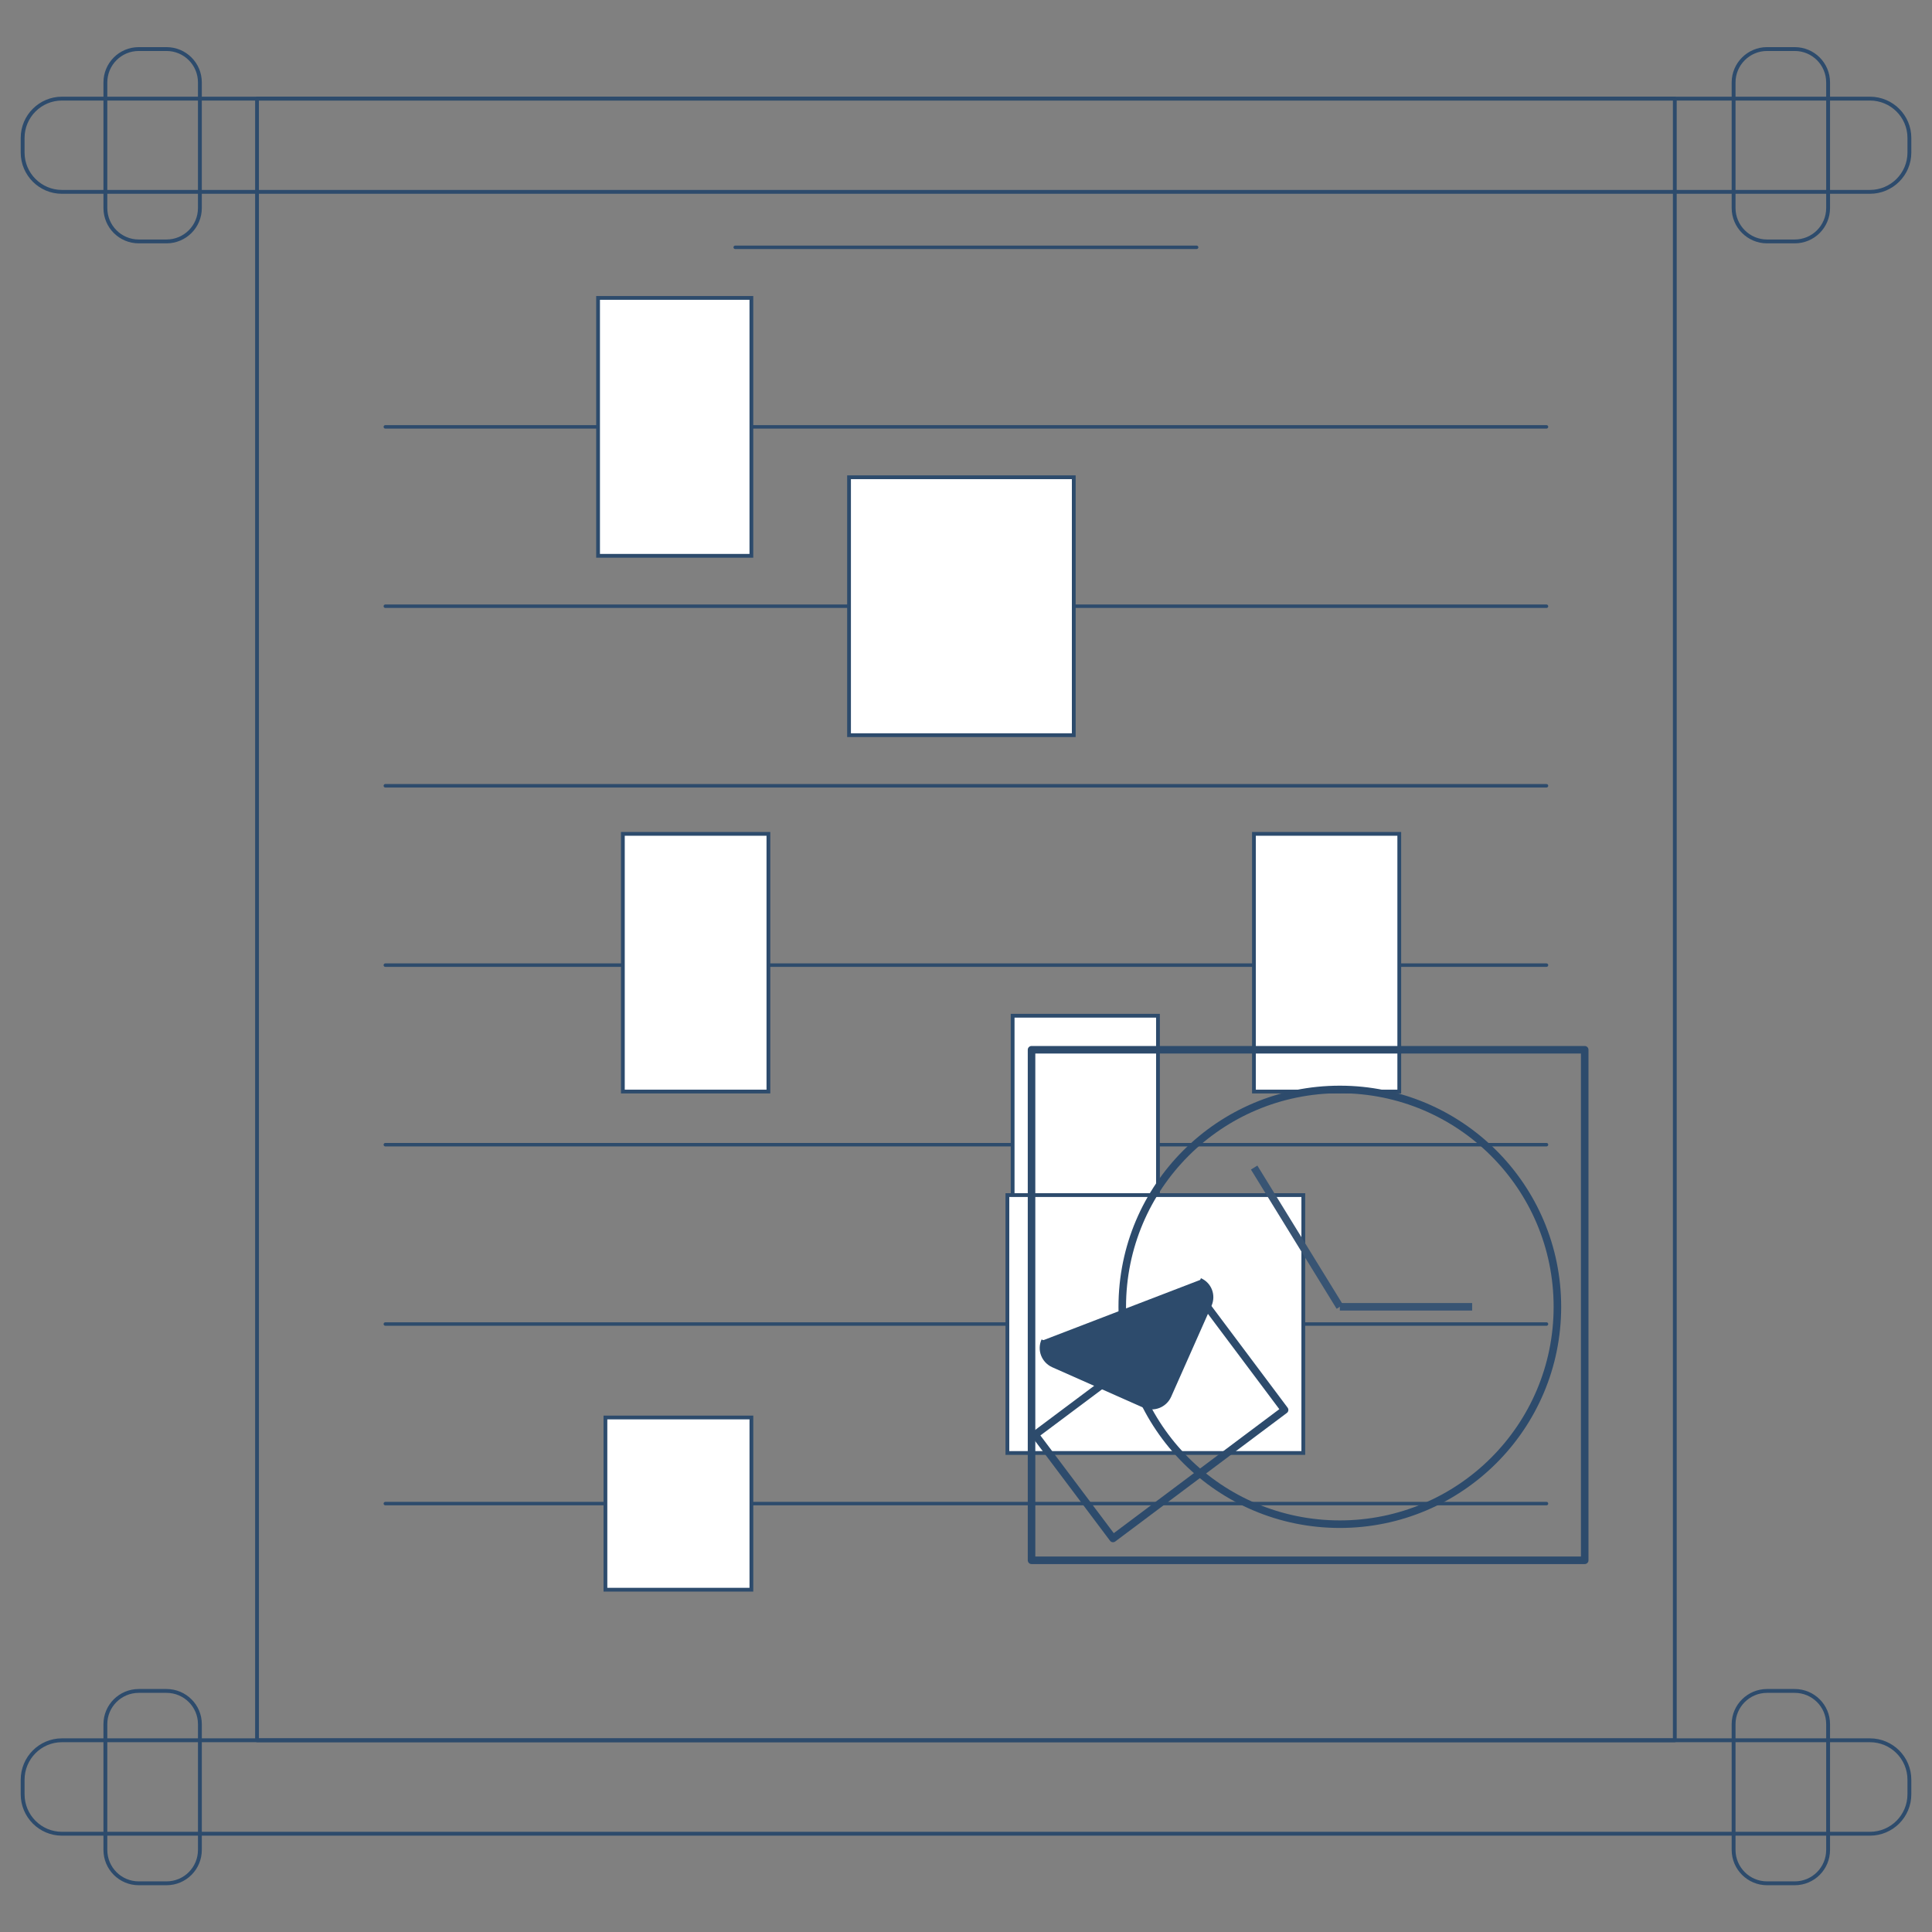 <svg width="512" height="512" viewBox="0 0 512 512" fill="none" xmlns="http://www.w3.org/2000/svg">
<rect x="0" y="0" width="512" height="512" fill="#808080" stroke="none"/>
<path d="M495.544 485.958H16.408C10.675 485.958 6 481.283 6 475.495V471.655C6 465.866 10.675 461.191 16.408 461.191H495.544C501.333 461.191 506.008 465.866 506.008 471.655V475.495C506.008 481.283 501.333 485.958 495.544 485.958Z" stroke="#2D4B6C" stroke-width="1.022" stroke-linecap="round" stroke-linejoin="round"/>
<path d="M495.544 50.845H16.408C10.675 50.845 6 46.17 6 40.437V36.541C6 30.809 10.675 26.134 16.408 26.134H495.544C501.333 26.134 506.008 30.809 506.008 36.541V40.437C506.008 46.17 501.333 50.845 495.544 50.845Z" stroke="#2D4B6C" stroke-width="1.022" stroke-linecap="round" stroke-linejoin="round"/>
<path d="M443.841 461.192H68.112V26.134H443.841V461.192Z" stroke="#2D4B6C" stroke-width="1.007" stroke-linecap="round" stroke-linejoin="round"/>
<path d="M475.618 63.98H468.271C463.429 63.98 459.422 60.028 459.422 55.13V21.849C459.422 16.951 463.429 13 468.271 13H475.618C480.515 13 484.467 16.951 484.467 21.849V55.13C484.467 60.028 480.515 63.98 475.618 63.98Z" stroke="#2D4B6C" stroke-width="1.022" stroke-linecap="round" stroke-linejoin="round"/>
<path d="M44.123 63.98H36.777C31.879 63.98 27.928 60.028 27.928 55.13V21.849C27.928 16.951 31.879 13 36.777 13H44.123C49.021 13 52.972 16.951 52.972 21.849V55.13C52.972 60.028 49.021 63.98 44.123 63.98Z" stroke="#2D4B6C" stroke-width="1.022" stroke-linecap="round" stroke-linejoin="round"/>
<path d="M44.124 499.094H36.777C31.88 499.094 27.928 495.143 27.928 490.245V456.908C27.928 452.066 31.88 448.115 36.777 448.115H44.124C49.021 448.115 52.973 452.066 52.973 456.908V490.245C52.973 495.143 49.021 499.094 44.124 499.094Z" stroke="#2D4B6C" stroke-width="1.022" stroke-linecap="round" stroke-linejoin="round"/>
<path d="M475.618 499.094H468.271C463.429 499.094 459.422 495.143 459.422 490.245V456.908C459.422 452.066 463.429 448.115 468.271 448.115H475.618C480.515 448.115 484.467 452.066 484.467 456.908V490.245C484.467 495.143 480.515 499.094 475.618 499.094Z" stroke="#2D4B6C" stroke-width="1.022" stroke-linecap="round" stroke-linejoin="round"/>
<path d="M194.839 65.539H317.114" stroke="#2D4B6C" stroke-width="0.918" stroke-linecap="round" stroke-linejoin="round"/>
<path d="M102.117 113.123H409.835" stroke="#2D4B6C" stroke-width="0.918" stroke-linecap="round" stroke-linejoin="round"/>
<path d="M102.117 160.654H409.835" stroke="#2D4B6C" stroke-width="0.918" stroke-linecap="round" stroke-linejoin="round"/>
<path d="M102.117 208.24H409.835" stroke="#2D4B6C" stroke-width="0.918" stroke-linecap="round" stroke-linejoin="round"/>
<path d="M102.117 255.77H409.835" stroke="#2D4B6C" stroke-width="0.918" stroke-linecap="round" stroke-linejoin="round"/>
<path d="M102.117 303.354H409.835" stroke="#2D4B6C" stroke-width="0.918" stroke-linecap="round" stroke-linejoin="round"/>
<path d="M102.117 350.884H409.835" stroke="#2D4B6C" stroke-width="0.918" stroke-linecap="round" stroke-linejoin="round"/>
<path d="M102.117 398.468H409.835" stroke="#2D4B6C" stroke-width="0.918" stroke-linecap="round" stroke-linejoin="round"/>
<path d="M199.124 147.297H158.494V78.95H199.124V147.297Z" fill="white" stroke="#2D4B6C"/>
<path d="M284.558 194.827H225.005V126.48H284.558V194.827Z" fill="white" stroke="#2D4B6C"/>
<path d="M203.635 289.273H165.064V220.982H203.635V289.273Z" fill="white" stroke="#2D4B6C"/>
<path d="M370.822 289.273H332.307V220.982H370.822V289.273Z" fill="white" stroke="#2D4B6C"/>
<path d="M306.875 337.528H268.36V269.181H306.875V337.528Z" fill="white" stroke="#2D4B6C"/>
<path d="M345.389 385.057H266.969V316.711H345.389V385.057Z" fill="white" stroke="#2D4B6C"/>
<path d="M199.126 421.287H160.444V375.649H199.126V421.287Z" fill="white" stroke="#2D4B6C"/>
<path d="M419.964 413.495H273.368V278.197H419.964V413.495Z" stroke="#2D4B6C" stroke-width="2" stroke-linejoin="round"/>
<path d="M412.728 346.319C412.728 378.154 386.904 403.922 355.069 403.922C323.234 403.922 297.41 378.154 297.41 346.319C297.41 314.484 323.234 288.716 355.069 288.716C386.904 288.716 412.728 314.484 412.728 346.319Z" stroke="#2D4B6C" stroke-width="2" stroke-linejoin="round"/>
<path d="M294.961 407.706L274.313 380.212L319.839 346.152L340.431 373.645L294.961 407.706Z" stroke="#2D4B6C" stroke-width="2" stroke-linejoin="round"/>
<path d="M318.059 339.194C320.619 340.307 321.732 343.257 320.619 345.817L309.877 370.027C308.709 372.531 305.759 373.7 303.199 372.587L278.989 361.846C276.485 360.677 275.316 357.727 276.485 355.167" fill="#2D4B6C"/>
<path d="M318.059 339.194C320.619 340.307 321.732 343.257 320.619 345.817L309.877 370.027C308.709 372.531 305.759 373.7 303.199 372.587L278.989 361.846C276.485 360.677 275.316 357.727 276.485 355.167" stroke="#2D4B6C" stroke-linejoin="round"/>
<path d="M355.072 346.32H390.134" stroke="#385473" stroke-width="2" stroke-linejoin="round"/>
<path d="M355.07 346.317L332.363 309.418" stroke="#385473" stroke-width="2" stroke-linejoin="round"/>
</svg>
